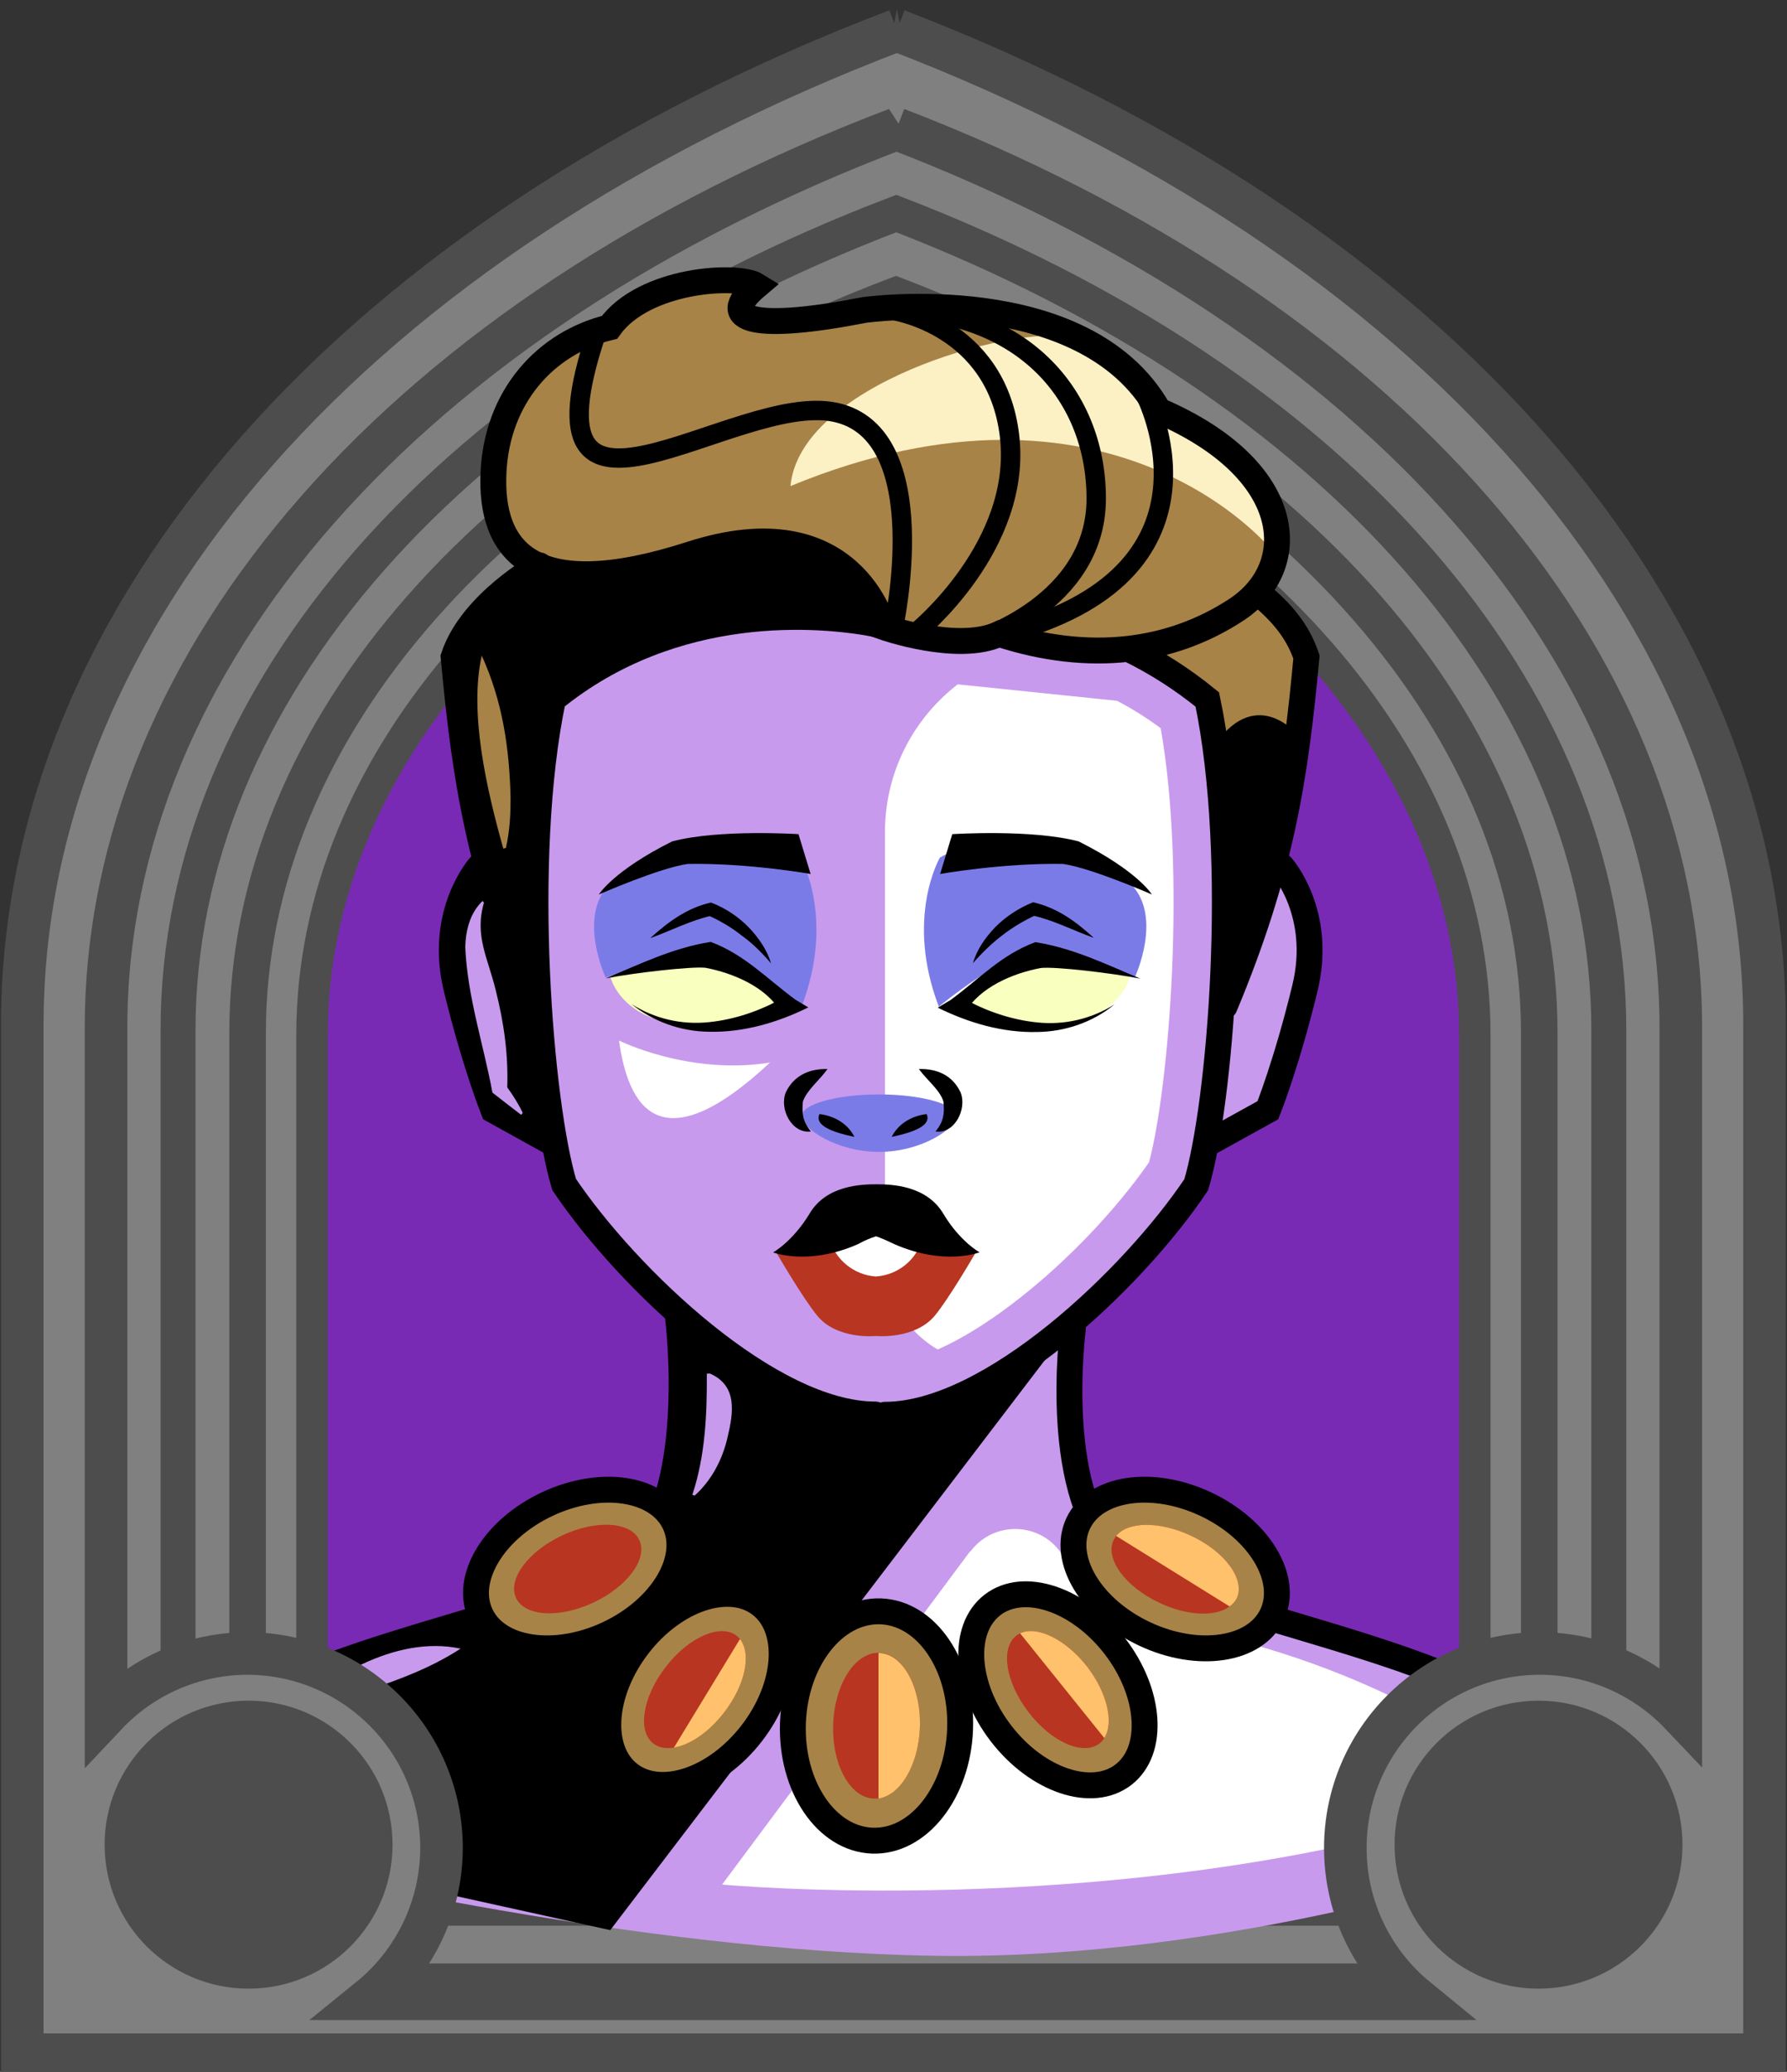 <svg id="Capa_2" xmlns="http://www.w3.org/2000/svg" xmlns:xlink="http://www.w3.org/1999/xlink" viewBox="0 0 69.02 80">
<rect x="0" y="0" width="69.02" height="80" fill="#333333" stroke="none"/>
<defs >
<style >
.cls-1{fill:#c89aed;}.cls-2{fill:#fff;}.cls-3{fill:#f8ffbf;}.cls-4{fill:#7b7be8;}.cls-5,.cls-6{fill:#a88347;}.cls-7{fill:#782ab5;}.cls-8,.cls-9,.cls-6,.cls-10{stroke:#000;stroke-miterlimit:10;}.cls-8,.cls-9,.cls-11,.cls-12,.cls-13,.cls-10{fill:none;}.cls-9,.cls-6,.cls-11,.cls-10{stroke-linecap:round;}.cls-11{stroke:#deb778;stroke-dasharray:0 0 0 4.06;stroke-linejoin:round;}.cls-14{fill:url(#USGS_19_Inundación_de_tierra);}.cls-15{fill:#deb778;}.cls-16{fill:#ffc16b;}.cls-13{stroke:#1d1d1b;stroke-dasharray:0 0 2 2;stroke-width:.3px;}.cls-10{stroke-width:.75px;}.cls-17{fill:#fcf0c5;}.cls-18{fill:#b83521;}
</style>
<pattern id="USGS_19_Inundación_de_tierra" x="0" y="0" width="72" height="72" patternTransform="translate(-164.48 -16135) rotate(-90)" patternUnits="userSpaceOnUse" viewBox="0 0 72 72">
<g >
<rect class="cls-12" width="72" height="72">
</rect>
<g >
<line class="cls-13" x1="71" y1="71" x2="144.44" y2="71">
</line>
<line class="cls-13" x1="71" y1="67" x2="144.44" y2="67">
</line>
<line class="cls-13" x1="71" y1="63" x2="144.44" y2="63">
</line>
<line class="cls-13" x1="71" y1="59" x2="144.44" y2="59">
</line>
<line class="cls-13" x1="71" y1="55" x2="144.44" y2="55">
</line>
<line class="cls-13" x1="71" y1="51" x2="144.44" y2="51">
</line>
<line class="cls-13" x1="71" y1="47" x2="144.44" y2="47">
</line>
<line class="cls-13" x1="71" y1="43" x2="144.44" y2="43">
</line>
<line class="cls-13" x1="71" y1="39" x2="144.44" y2="39">
</line>
<line class="cls-13" x1="71" y1="35" x2="144.44" y2="35">
</line>
<line class="cls-13" x1="71" y1="31" x2="144.44" y2="31">
</line>
<line class="cls-13" x1="71" y1="27" x2="144.44" y2="27">
</line>
<line class="cls-13" x1="71" y1="23" x2="144.44" y2="23">
</line>
<line class="cls-13" x1="71" y1="19" x2="144.44" y2="19">
</line>
<line class="cls-13" x1="71" y1="15" x2="144.44" y2="15">
</line>
<line class="cls-13" x1="71" y1="11" x2="144.44" y2="11">
</line>
<line class="cls-13" x1="71" y1="7" x2="144.44" y2="7">
</line>
<line class="cls-13" x1="71" y1="3" x2="144.44" y2="3">
</line>
</g>
<g >
<line class="cls-13" x1="-1" y1="71" x2="72.44" y2="71">
</line>
<line class="cls-13" x1="-1" y1="67" x2="72.44" y2="67">
</line>
<line class="cls-13" x1="-1" y1="63" x2="72.44" y2="63">
</line>
<line class="cls-13" x1="-1" y1="59" x2="72.44" y2="59">
</line>
<line class="cls-13" x1="-1" y1="55" x2="72.44" y2="55">
</line>
<line class="cls-13" x1="-1" y1="51" x2="72.44" y2="51">
</line>
<line class="cls-13" x1="-1" y1="47" x2="72.44" y2="47">
</line>
<line class="cls-13" x1="-1" y1="43" x2="72.44" y2="43">
</line>
<line class="cls-13" x1="-1" y1="39" x2="72.44" y2="39">
</line>
<line class="cls-13" x1="-1" y1="35" x2="72.44" y2="35">
</line>
<line class="cls-13" x1="-1" y1="31" x2="72.44" y2="31">
</line>
<line class="cls-13" x1="-1" y1="27" x2="72.44" y2="27">
</line>
<line class="cls-13" x1="-1" y1="23" x2="72.44" y2="23">
</line>
<line class="cls-13" x1="-1" y1="19" x2="72.44" y2="19">
</line>
<line class="cls-13" x1="-1" y1="15" x2="72.44" y2="15">
</line>
<line class="cls-13" x1="-1" y1="11" x2="72.44" y2="11">
</line>
<line class="cls-13" x1="-1" y1="7" x2="72.44" y2="7">
</line>
<line class="cls-13" x1="-1" y1="3" x2="72.44" y2="3">
</line>
<line class="cls-13" x1="1.04" y1="69" x2="74.48" y2="69">
</line>
<line class="cls-13" x1="1.04" y1="65" x2="74.48" y2="65">
</line>
<line class="cls-13" x1="1.04" y1="61" x2="74.48" y2="61">
</line>
<line class="cls-13" x1="1.04" y1="57" x2="74.48" y2="57">
</line>
<line class="cls-13" x1="1.04" y1="53" x2="74.48" y2="53">
</line>
<line class="cls-13" x1="1.04" y1="49" x2="74.48" y2="49">
</line>
<line class="cls-13" x1="1.04" y1="45" x2="74.48" y2="45">
</line>
<line class="cls-13" x1="1.04" y1="41" x2="74.48" y2="41">
</line>
<line class="cls-13" x1="1.04" y1="37" x2="74.48" y2="37">
</line>
<line class="cls-13" x1="1.04" y1="33" x2="74.48" y2="33">
</line>
<line class="cls-13" x1="1.04" y1="29" x2="74.48" y2="29">
</line>
<line class="cls-13" x1="1.04" y1="25" x2="74.48" y2="25">
</line>
<line class="cls-13" x1="1.04" y1="21" x2="74.48" y2="21">
</line>
<line class="cls-13" x1="1.04" y1="17" x2="74.48" y2="17">
</line>
<line class="cls-13" x1="1.04" y1="13" x2="74.48" y2="13">
</line>
<line class="cls-13" x1="1.04" y1="9" x2="74.48" y2="9">
</line>
<line class="cls-13" x1="1.04" y1="5" x2="74.48" y2="5">
</line>
<line class="cls-13" x1="1.04" y1="1" x2="74.48" y2="1">
</line>
</g>
<g >
<line class="cls-13" x1="-73" y1="71" x2=".44" y2="71">
</line>
<line class="cls-13" x1="-73" y1="67" x2=".44" y2="67">
</line>
<line class="cls-13" x1="-73" y1="63" x2=".44" y2="63">
</line>
<line class="cls-13" x1="-73" y1="59" x2=".44" y2="59">
</line>
<line class="cls-13" x1="-73" y1="55" x2=".44" y2="55">
</line>
<line class="cls-13" x1="-73" y1="51" x2=".44" y2="51">
</line>
<line class="cls-13" x1="-73" y1="47" x2=".44" y2="47">
</line>
<line class="cls-13" x1="-73" y1="43" x2=".44" y2="43">
</line>
<line class="cls-13" x1="-73" y1="39" x2=".44" y2="39">
</line>
<line class="cls-13" x1="-73" y1="35" x2=".44" y2="35">
</line>
<line class="cls-13" x1="-73" y1="31" x2=".44" y2="31">
</line>
<line class="cls-13" x1="-73" y1="27" x2=".44" y2="27">
</line>
<line class="cls-13" x1="-73" y1="23" x2=".44" y2="23">
</line>
<line class="cls-13" x1="-73" y1="19" x2=".44" y2="19">
</line>
<line class="cls-13" x1="-73" y1="15" x2=".44" y2="15">
</line>
<line class="cls-13" x1="-73" y1="11" x2=".44" y2="11">
</line>
<line class="cls-13" x1="-73" y1="7" x2=".44" y2="7">
</line>
<line class="cls-13" x1="-73" y1="3" x2=".44" y2="3">
</line>
<line class="cls-13" x1="-70.96" y1="69" x2="2.48" y2="69">
</line>
<line class="cls-13" x1="-70.96" y1="65" x2="2.48" y2="65">
</line>
<line class="cls-13" x1="-70.96" y1="61" x2="2.48" y2="61">
</line>
<line class="cls-13" x1="-70.96" y1="57" x2="2.48" y2="57">
</line>
<line class="cls-13" x1="-70.96" y1="53" x2="2.48" y2="53">
</line>
<line class="cls-13" x1="-70.96" y1="49" x2="2.48" y2="49">
</line>
<line class="cls-13" x1="-70.96" y1="45" x2="2.48" y2="45">
</line>
<line class="cls-13" x1="-70.96" y1="41" x2="2.48" y2="41">
</line>
<line class="cls-13" x1="-70.96" y1="37" x2="2.48" y2="37">
</line>
<line class="cls-13" x1="-70.96" y1="33" x2="2.48" y2="33">
</line>
<line class="cls-13" x1="-70.96" y1="29" x2="2.48" y2="29">
</line>
<line class="cls-13" x1="-70.96" y1="25" x2="2.48" y2="25">
</line>
<line class="cls-13" x1="-70.96" y1="21" x2="2.48" y2="21">
</line>
<line class="cls-13" x1="-70.96" y1="17" x2="2.48" y2="17">
</line>
<line class="cls-13" x1="-70.96" y1="13" x2="2.48" y2="13">
</line>
<line class="cls-13" x1="-70.96" y1="9" x2="2.48" y2="9">
</line>
<line class="cls-13" x1="-70.96" y1="5" x2="2.48" y2="5">
</line>
<line class="cls-13" x1="-70.96" y1="1" x2="2.48" y2="1">
</line>
</g>
</g>
</pattern>
</defs>

  <path
     id="path7641-4"
     style="fill:#782ab5;fill-opacity:1;stroke:#4d4d4d;stroke-width:1.622;stop-color:#000000"
     d="M 34.9,1.694 C 14.323,9.527 1.63,23.954 1.569,39.581 V 79.197 H 67.964 V 39.581 C 67.958,23.99 55.374,9.571 34.9,1.694 Z"/>
  <path
     id="path7641-7"
     style="fill:#808080;stroke:#4d4d4d;stroke-width:1.483;stop-color:#000000"
     d="M 34.629,5.043 C 15.816,12.204 4.154,25.395 4.154,39.683 V 76.559 H 64.859 V 39.683 c 0,-14.255 -11.51,-27.438 -30.23,-34.64 z m -0.012,3.436 C 51.537,14.988 61.942,26.904 61.942,39.789 v 33.828 H 7.072 v -33.828 c 0,-12.914 10.54,-24.837 27.545,-31.31 z"/>
  <path
     id="path7641-7-8"
     style="fill:#808080;stroke:#4d4d4d;stroke-width:1.35;stop-color:#000000"
     d="M 34.618,8.246 C 17.491,14.766 6.876,26.774 6.876,39.781 v 33.57 H 62.138 v -33.57 c 0,-12.977 -10.478,-24.978 -27.52,-31.535 z m -0.011,3.128 c 15.403,5.926 24.875,16.774 24.875,28.503 V 70.672 H 9.532 V 39.877 c 0,-11.756 9.595,-22.61 25.075,-28.503 z"/>
  <path
     id="path7641-7-8-0"
     style="fill:#808080;stroke:#4d4d4d;stroke-width:1.214;stop-color:#000000"
     d="M 34.607,11.526 C 19.207,17.389 9.662,28.186 9.662,39.881 V 70.066 H 59.352 V 39.881 c 0,-11.668 -9.422,-22.459 -24.745,-28.355 z m -0.01,2.812 c 13.85,5.329 22.366,15.083 22.366,25.629 V 67.657 H 12.05 V 39.968 c 0,-10.571 8.627,-20.33 22.547,-25.629 z"/>


<g id="Characters">
<g >
<g >
<path class="cls-1" d="M60.2,66.76l-1.37,5.11s-11.14,3.84-22.74,3.65c-11.6-.18-24.84-3.38-24.84-3.38,0,0-1.37-.18-2.28-5.93,2.19-2.19,4.47-1.92,8.4-3.29s8.68-4.29,8.68-4.29l.36-7.49s-2.28-2.28-3.47-3.56c-1.19-1.28-1.37-3.47-1.37-3.47l-2.65-.82s-.36-2.01-.91-3.47c-.55-1.46-1.55-3.2,.64-6.39-.05-.12-.1-.28-.14-.45-.57-2.09-.96-7.31-.96-7.31,0,0-.18-1.28,2.83-3.84-2.92-3.47-.27-8.86,2.65-8.86,2.74-2.83,5.94-1.92,5.94-1.92-1.28,1.83,1.92,1.37,4.2,1.01,2.28-.37,10.13,.27,11.32,3.74,7.21,3.2,4.48,7.22,4.48,7.22l1.82,2.28-1.46,7.94s.06,.08,.16,.23c.32,.5,1.05,1.75,1.12,2.88,.09,1.46-1.55,6.48-1.55,6.48l-2.19,.82-.46,2.01c-.41,1.59-5.02,5.66-5.02,5.66,0,0-.55,3.93,.27,6.03,.82,2.1,3.84,3.93,7.67,5.02,3.11,.46,10.87,4.39,10.87,4.39Z">
</path>
<path class="cls-2" d="M34.18,48.56v-16.42c0-4.26,3.67-7.59,7.91-7.18l1.61,.15,3.15,2.31s1.04,13.85-.85,18.69c-1.74,2.49-3.48,4.33-5.11,5.65-2.69,2.18-6.7,.26-6.7-3.2Z">
</path>
<path class="cls-5" d="M49.33,33.24s.06,.08,.16,.23c-.72,1.71-1.43,3.25-2.03,4.29-.31-7.32-1.02-11.01-1.02-11.01l-2.83-1.58s-2.91,.55-4.64-.71c-3.07,.87-5.35-.39-5.35-.39,0,0-7.55-.94-12.04,2.99-.94,4.25-.94,10.46-.94,10.46,0,0-.99-1.81-2.13-4.54-.57-2.09-.96-7.31-.96-7.31,0,0-.18-1.28,2.83-3.84-2.92-3.47-.27-8.86,2.65-8.86,2.74-2.83,5.94-1.92,5.94-1.92-1.28,1.83,1.92,1.37,4.2,1.01,2.28-.37,10.13,.27,11.32,3.74,7.21,3.2,4.48,7.22,4.48,7.22l1.82,2.28-1.46,7.94Z">
</path>
<path d="M33.94,24.34s-.64-3.67-5.15-3.41-4.95,2.12-8.11,1.16c-3.35,2.25-3.14,3.59-3.14,3.59,0,0,1.33,8.96,2.88,11.21,.51-7.79,1.15-9.82,1.15-9.82,0,0,5.54-5.17,12.36-2.72Z">
</path>
<path d="M50.13,28.39s-1.55-1.93-3.17,.31c.44,3.98,.62,8.64,.62,8.64,0,0,2.49-6.09,2.55-8.95Z">
</path>
<path class="cls-17" d="M49.08,21.2s-6.12-7.56-18.55-2.43c.36-3.87,8.38-6.21,10.9-5.76,3.06,1.71,3.51,2.88,3.51,2.88,0,0,5.04,1.8,4.14,5.31Z">
</path>
<path d="M40.66,52.12l-17.09,22.41-13.19-2.91-1.49-5.74s7.3-2.48,11.49-3.97,5.25-2.62,5.6-4.68,.28-6.52,.28-6.52c0,0,3.76,3.76,6.38,3.9s3.9-.35,4.96-.92,3.05-1.56,3.05-1.56Z">
</path>
<path class="cls-3" d="M30.53,38.93s-2.52-1.98-3.24-2.08c-2.03,.11-3.73,.82-3.73,.82,0,0,.66,3.29,6.97,1.26Z">
</path>
<path class="cls-4" d="M30.91,33.1s1.37,2.32,.05,5.77c-2.46-1.99-3.69-2.17-3.69-2.17l-3.88,1.04s-1.09-2.32,.14-3.59c2.32-1.47,6.38-1.75,7.37-1.04Z">
</path>
<path class="cls-3" d="M36.69,38.93s2.52-1.98,3.24-2.08c2.03,.11,3.73,.82,3.73,.82,0,0-.66,3.29-6.97,1.26Z">
</path>
<path class="cls-4" d="M36.31,33.1s-1.37,2.32-.05,5.77c2.46-1.99,3.69-2.17,3.69-2.17l3.88,1.04s1.09-2.32-.14-3.59c-2.32-1.47-6.38-1.75-7.37-1.04Z">
</path>
<path class="cls-4" d="M36.94,43.1c0,.46-1.34,1.38-2.99,1.38s-2.99-.92-2.99-1.38,1.34-.84,2.99-.84,2.99,.38,2.99,.84Z">
</path>
<path class="cls-2" d="M31.25,48.46l2.87-1.76,2.14,1.89s-.99,1.46-2.62,1.54-2.4-1.67-2.4-1.67Z">
</path>
<path d="M18.65,33.43l2.19,5.64,.46,5.24-2.29-1.44s-1.83-5.04-1.64-6.55,1.28-2.89,1.28-2.89Z">
</path>
<path class="cls-2" d="M37.47,59.9l-9.58,12.87s14.64,1.38,28.24-2.58c1.12-2.15,1.29-2.58,1.29-2.58,0,0-5.42-3.96-13.34-4.99-1.46-.52-2.41-1.5-3.02-2.53-.79-1.32-2.66-1.41-3.58-.18Z">
</path>
<path class="cls-1" d="M30.77,25.82h0c1.24,0,2.22,.15,2.69,.24l.09,.02h.09s9.5,.98,9.5,.98c.58,.3,1.15,.66,1.69,1.06,.98,5.55,.34,13.79-.45,16.76-2.58,3.71-7.4,7.74-10.19,7.74h-.36c-2.79,0-7.61-4.03-10.19-7.74-.79-2.98-1.42-11.2-.45-16.76,2.63-1.89,5.54-2.31,7.58-2.31m0-2c-2.66,0-6.25,.61-9.4,3.18-1.3,6.17-.49,15.71,.43,18.74,2.44,3.63,7.96,8.88,12.02,8.88h.36c4.06,0,9.59-5.25,12.02-8.88,.92-3.03,1.73-12.57,.43-18.74-.98-.8-1.97-1.42-2.94-1.9l-9.87-1.01c-.69-.13-1.77-.28-3.07-.28h0Z">
</path>
<path class="cls-2" d="M23.91,40.18s2.7,1.35,5.83,.85c-4.27,3.98-5.49,1.66-5.83-.85Z">
</path>
<path class="cls-18" d="M35.51,48.12c-.17,.47-.77,1.11-1.68,1.17-.91-.06-1.51-.71-1.68-1.17l-2.15,.27s1,1.73,1.57,2.42c.76,.92,2.22,.78,2.22,.78h.09s1.45,.13,2.22-.78c.57-.69,1.57-2.42,1.57-2.42l-2.15-.27Z">
</path>
<path class="cls-9" d="M34.12,24.21s-1.2-4.82-7.43-2.81-7.76-.2-7.63-3.14,2.01-5.02,4.48-5.62c1.34-1.87,4.95-2.07,5.69-1.61-1.67,1.41,.07,1.74,4.15,.94,0,0,8.5-1.2,11.37,3.88,5.29,2.27,5.55,6.02,3.01,7.69s-5.69,2.07-9.17,.94c-1.61,.74-4.48-.27-4.48-.27Z">
</path>
<path class="cls-9" d="M33.83,24.1c-2.12-.41-7.78-.92-12.47,2.9-1.3,6.17-.49,15.71,.43,18.74,2.44,3.63,7.96,8.88,12.02,8.88">
</path>
<path class="cls-9" d="M34.18,54.63c4.06,0,9.59-5.25,12.02-8.88,.92-3.03,1.73-12.57,.43-18.74-.98-.8-1.97-1.42-2.94-1.9">
</path>
<path class="cls-9" d="M20.84,21.83s-2.63,1.45-3.32,3.54c.43,4.66,.98,8.27,3.16,13.49">
</path>
<path class="cls-9" d="M48.7,22.98c.74,.62,1.41,1.34,1.76,2.39-.43,4.66-.98,8.27-3.16,13.49">
</path>
<path class="cls-9" d="M18.53,33.45s-1.61,1.79-.9,4.71,1.43,4.71,1.43,4.71l2.15,1.19">
</path>
<path class="cls-9" d="M49.5,33.45s1.61,1.79,.9,4.71-1.43,4.71-1.43,4.71l-2.15,1.19">
</path>
<path class="cls-10" d="M37.67,24.72s4.67-1.39,4.67-5.47-3.01-7.65-8.96-7.29">
</path>
<path class="cls-10" d="M44.23,15.23s3.49,6.7-5.07,9.15">
</path>
<path class="cls-10" d="M34.5,24.27s1.66-7.52-2.24-8.35-12.32,6.18-9.22-3.07">
</path>
<path class="cls-10" d="M35.43,24.38s4.07-3.31,3.56-7.56-4.49-4.83-4.49-4.83">
</path>
<path class="cls-9" d="M26.19,50.91s.88,7.03-1.84,9.26-13.73,3.51-17.01,7.27">
</path>
<path class="cls-9" d="M41.44,51.3s-.88,6.64,1.84,8.87,13.73,3.51,17.01,7.27">
</path>
<ellipse class="cls-6" cx="26.84" cy="65.24" rx="4.14" ry="2.77" transform="translate(-41.2 46.61) rotate(-52.33)">
</ellipse>
<path class="cls-18" d="M27.97,66.12c-.58,.76-1.32,1.26-1.94,1.36-.31,.05-.59,.01-.8-.16-.62-.48-.41-1.8,.48-2.95,.88-1.15,2.11-1.69,2.74-1.21,.05,.04,.09,.08,.13,.13,.45,.57,.21,1.77-.61,2.83Z">
</path>
<ellipse class="cls-6" cx="33.85" cy="66.65" rx="4.43" ry="3.23" transform="translate(-33.97 98.08) rotate(-87.94)">
</ellipse>
<path class="cls-18" d="M35.53,66.71c-.06,1.45-.75,2.61-1.6,2.74-.06,0-.12,0-.18,0-.92-.03-1.63-1.32-1.57-2.88,.06-1.53,.83-2.75,1.75-2.75h.03c.92,.03,1.62,1.32,1.57,2.88Z">
</path>
<ellipse class="cls-6" cx="22.31" cy="60.59" rx="4.14" ry="2.77" transform="translate(-23.64 15.23) rotate(-25.16)">
</ellipse>
<ellipse class="cls-18" cx="22.31" cy="60.59" rx="2.63" ry="1.43" transform="translate(-23.64 15.23) rotate(-25.16)">
</ellipse>
<ellipse class="cls-6" cx="40.86" cy="65.24" rx="2.77" ry="4.14" transform="translate(-31.35 38.58) rotate(-37.67)">
</ellipse>
<path class="cls-18" d="M42.65,67.11c-.04,.08-.11,.15-.18,.21-.63,.49-1.86-.05-2.74-1.2-.89-1.15-1.1-2.47-.48-2.96,.05-.03,.09-.06,.15-.09,.65-.31,1.77,.23,2.6,1.3,.77,1.01,1.03,2.16,.65,2.74Z">
</path>
<ellipse class="cls-6" cx="45.39" cy="60.59" rx="2.77" ry="4.14" transform="translate(-28.75 75.91) rotate(-64.84)">
</ellipse>
<path class="cls-18" d="M47.77,61.71c-.06,.13-.16,.24-.28,.32-.54,.41-1.64,.37-2.71-.14-1.32-.62-2.11-1.7-1.77-2.42,.03-.06,.06-.11,.1-.16,.44-.56,1.68-.58,2.89-.01,1.31,.61,2.1,1.69,1.77,2.41Z">
</path>
<path d="M31.31,33.75l-.47-1.54s-3.07-.2-4.88,.28c-2.28,1.14-2.83,2.05-2.83,2.05,0,0,2.32-1.02,3.43-1.18,2.36-.04,4.76,.39,4.76,.39Z">
</path>
<path d="M36.31,33.75l.47-1.54s3.07-.2,4.88,.28c2.28,1.14,2.83,2.05,2.83,2.05,0,0-2.32-1.02-3.43-1.18-2.36-.04-4.76,.39-4.76,.39Z">
</path>
<path d="M23.37,37.79c1.34-.56,2.62-1.19,4.08-1.42,1.31,.49,2.18,1.43,3.27,2.23,0,0,.5,.3,.5,.3-1.2,.59-2.5,.97-3.83,.94-1.09-.01-2.16-.39-3-1.07,.89,.57,1.94,.81,2.99,.7,1-.1,2.02-.45,2.88-.95,0,0-.1,.57-.1,.57-.55-.98-1.86-1.52-2.91-1.72-.55-.06-2.79,.2-3.86,.41h0Z">
</path>
<path d="M44.05,37.79c-1.07-.21-3.32-.48-3.86-.41-1.06,.2-2.36,.74-2.91,1.72,0,0-.1-.57-.1-.57,.85,.5,1.88,.85,2.88,.95,1.04,.11,2.1-.13,2.99-.7-.83,.69-1.91,1.06-3,1.07-1.33,.03-2.63-.35-3.83-.94,0,0,.5-.3,.5-.3,1.09-.8,1.96-1.75,3.27-2.23,1.46,.23,2.74,.86,4.08,1.42h0Z">
</path>
<path d="M25.13,36.21c.68-.61,1.4-1.15,2.33-1.36,.55,.21,1.05,.54,1.46,.96,.38,.4,.71,.87,.86,1.39-.35-.41-.72-.78-1.14-1.08-.4-.32-.84-.57-1.3-.78l.14,.02c-.78,.17-1.57,.58-2.35,.86h0Z">
</path>
<path d="M42.23,36.21c-.77-.28-1.57-.69-2.35-.86,0,0,.14-.02,.14-.02-.46,.21-.9,.47-1.3,.78-.41,.31-.78,.67-1.14,1.08,.15-.53,.48-.99,.86-1.39,.41-.41,.91-.74,1.46-.96,.93,.21,1.65,.74,2.33,1.36h0Z">
</path>
<path d="M31.96,41.28c-.31,.44-.8,.81-.95,1.26-.04,.43-.02,.75,.31,1.15-.74,.1-1.23-.87-.97-1.51,.32-.67,.94-.92,1.61-.9h0Z">
</path>
<path d="M31.65,43.02s.94,.06,1.35,.88c-.9-.19-1.54-.45-1.35-.88Z">
</path>
<path d="M35.49,41.28c.67-.02,1.29,.22,1.61,.9,.26,.64-.23,1.62-.97,1.51,.33-.39,.35-.71,.31-1.15-.14-.46-.63-.82-.95-1.26h0Z">
</path>
<path d="M35.79,43.02s-.94,.06-1.35,.88c.9-.19,1.54-.45,1.35-.88Z">
</path>
<path d="M37.82,48.36s-1.34,.53-3.28-.32c-.29-.14-.52-.24-.7-.3h-.01c-.19,.06-.42,.15-.69,.3-1.92,.85-3.28,.32-3.28,.32,0,0,.75-.41,1.41-1.5,.65-1.1,2.02-1.13,2.58-1.13s1.92,.03,2.58,1.13c.65,1.09,1.41,1.5,1.41,1.5Z">
</path>
</g>
<path class="cls-5" d="M18.6,25.3c.81,1.78,1.07,3.56,1.12,5.48,0,.62-.02,1.26-.18,1.96l-.1,.03c-.65-2.31-1.33-5.26-.83-7.47h0Z">
</path>
<path class="cls-1" d="M18.69,34.86c-.37,1.29,.16,2.14,.46,3.39,.31,1.23,.49,2.48,.44,3.79l-.19-.31c.29,.38,.56,.77,.79,1.24l-.06,.08s-1.08-.83-1.11-.86c-.35-1.88-.97-3.71-1.05-5.63,.02-.63,.18-1.31,.67-1.77l.06,.08h0Z">
</path>
<path class="cls-1" d="M10.75,66.51c1.79-1.66,4.49-3.39,7.04-2.85-2.19,1.42-4.66,1.78-7.04,2.85h0Z">
</path>
<path class="cls-1" d="M27.4,53.03c1.11,.47,.92,1.55,.7,2.47-.19,.84-.61,1.66-1.27,2.25,0,0-.09-.03-.09-.03,.5-1.5,.57-3.11,.56-4.68,0,0,.1,0,.1,0h0Z">
</path>
<path class="cls-16" d="M35.53,66.71c-.06,1.45-.75,2.61-1.6,2.74v-5.62h.03c.92,.03,1.62,1.32,1.57,2.88Z">
</path>
<path class="cls-16" d="M42.65,67.11l-3.25-4.04c.65-.31,1.77,.23,2.6,1.3,.77,1.01,1.03,2.16,.65,2.74Z">
</path>
<path class="cls-16" d="M47.77,61.71c-.06,.13-.16,.24-.28,.32l-4.38-2.72c.44-.56,1.68-.58,2.89-.01,1.31,.61,2.1,1.69,1.77,2.41Z">
</path>
<path class="cls-16" d="M27.97,66.12c-.58,.76-1.32,1.26-1.94,1.36l2.55-4.19c.45,.57,.21,1.77-.61,2.83Z">
</path>
</g>
</g>
  <g
     id="g20645">
    <path
       style="fill:#808080;stroke:#4d4d4d;stroke-width:0.938;stop-color:#000000;fill-opacity:1"
       d="m 9.542,65.883 a 5.476,5.476 0 0 1 5.476,5.476 5.476,5.476 0 0 1 -5.476,5.476 5.476,5.476 0 0 1 -5.476,-5.476 5.476,5.476 0 0 1 5.476,-5.476 z"/>
    <path
       style="fill:#808080;stroke:#4d4d4d;stroke-width:0.938;stop-color:#000000;fill-opacity:1"
       d="m 59.472,65.883 a 5.476,5.476 0 0 1 5.476,5.476 5.476,5.476 0 0 1 -5.476,5.476 5.476,5.476 0 0 1 -5.476,-5.476 5.476,5.476 0 0 1 5.476,-5.476 z"/>
    <path
       id="path7641"
       style="fill:#808080;stroke:#4d4d4d;stroke-width:1.644;stop-color:#000000"
       d="M 34.643,1.166 C 13.788,9.105 0.861,23.727 0.861,39.564 V 79.34 H 68.152 V 39.564 c 0,-15.801 -12.759,-30.415 -33.51,-38.398 z m -0.014,3.809 C 53.385,12.191 64.918,25.4 64.918,39.682 v 26.508 c -1.369,-1.441 -3.301,-2.342 -5.445,-2.342 -4.149,0 -7.512,3.363 -7.512,7.512 0,2.347 1.076,4.443 2.762,5.82 H 14.27 c 1.756,-1.423 2.778,-3.56 2.783,-5.82 4.8e-5,-4.149 -3.363,-7.512 -7.512,-7.512 -2.062,0.006 -4.031,0.86 -5.445,2.361 V 39.682 c 0,-14.315 11.683,-27.532 30.533,-34.707 z"/>
    <circle
       style="fill:#4d4d4d;fill-opacity:1;stroke:#4d4d4d;stop-color:#000000"
       id="path16431"
       cx="9.601"
       cy="71.23"
       r="5.06" />
    <circle
       style="fill:#4d4d4d;fill-opacity:1;stroke:#4d4d4d;stop-color:#000000"
       id="path16431-3"
       cx="59.423"
       cy="71.23"
       r="5.06" />
  </g>
</svg>
